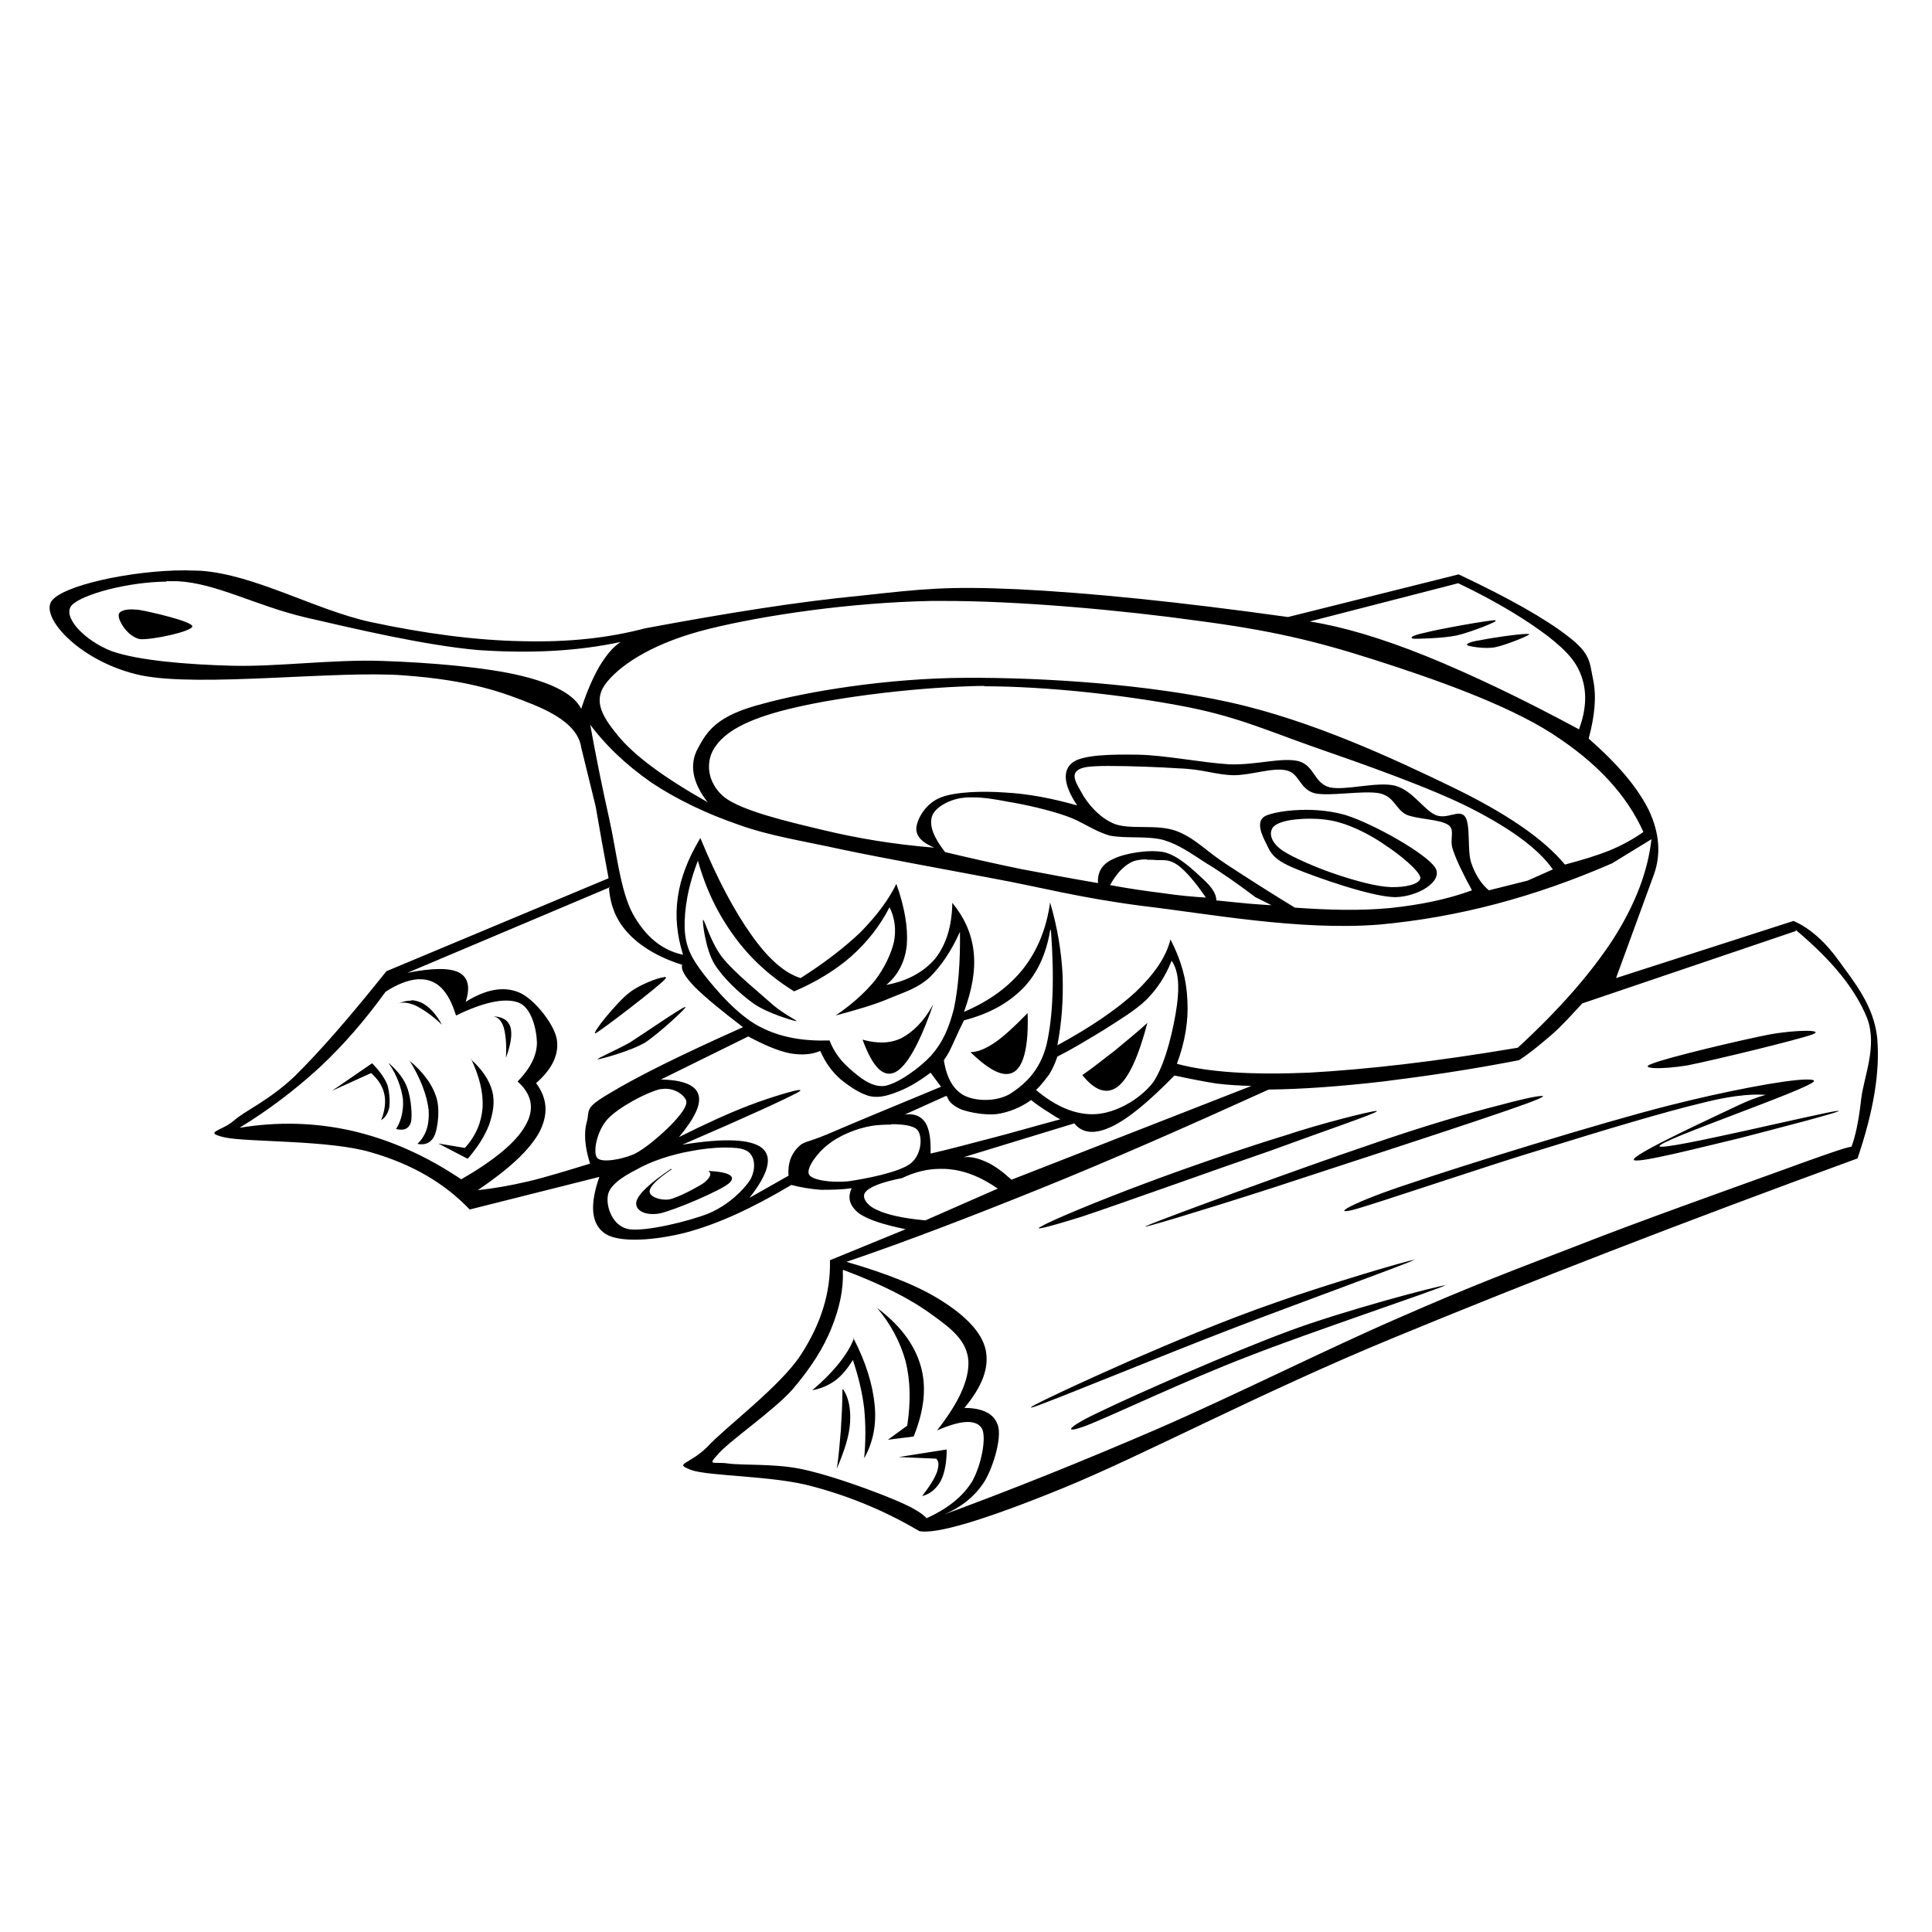 <?xml version="1.0" encoding="UTF-8" standalone="no"?>
<!-- Created with Inkscape (http://www.inkscape.org/) -->
<svg xmlns:dc="http://purl.org/dc/elements/1.1/" xmlns:cc="http://creativecommons.org/ns#" xmlns:rdf="http://www.w3.org/1999/02/22-rdf-syntax-ns#" xmlns:svg="http://www.w3.org/2000/svg" xmlns="http://www.w3.org/2000/svg" version="1.1" width="100%" height="100%" viewBox="0 0 48 48" id="svg2" xml:space="preserve">
<defs id="defs4" />
<path d="m 4.59,14.17 c -1.32,-4.2e-4 -3.08,0.38 -3.32,0.78 -0.25,0.43 0.77,1.52 2.24,1.83 1.48,0.30 4.87,-0.13 6.53,0 1.64,0.12 2.46,0.42 3.22,0.73 0.73,0.30 1.12,0.64 1.18,1.06 l 0.36,1.47 c 0.10,0.59 0.21,1.19 0.32,1.78 L 9.60,24.13 C 8.69,25.27 7.95,26.12 7.31,26.75 6.66,27.36 6.09,27.59 5.80,27.85 5.51,28.10 5.02,28.13 5.59,28.26 c 0.57,0.12 2.60,0.06 3.63,0.37 1.01,0.29 1.82,0.76 2.45,1.42 l 3.22,-0.81 c -0.25,0.72 -0.20,1.19 0.16,1.42 0.36,0.22 1.22,0.16 2.00,-0.04 0.78,-0.21 1.62,-0.59 2.61,-1.18 0.23,0.06 0.47,0.10 0.73,0.12 0.25,0.00 0.50,0.00 0.77,-0.04 -0.11,0.24 -0.05,0.43 0.16,0.61 0.23,0.17 0.61,0.29 1.18,0.41 l -1.88,0.77 c 0.02,0.80 -0.22,1.58 -0.73,2.36 -0.51,0.78 -1.87,1.79 -2.32,2.28 -0.47,0.46 -0.84,0.40 -0.40,0.57 0.43,0.16 2.06,0.14 3.02,0.41 0.94,0.25 1.82,0.62 2.65,1.11 0.41,0.08 1.56,-0.25 3.55,-1.06 1.99,-0.81 4.92,-2.38 8.25,-3.75 3.32,-1.37 7.10,-2.84 11.51,-4.45 0.40,-1.18 0.56,-2.15 0.49,-2.98 -0.08,-0.82 -0.59,-1.42 -0.94,-1.91 -0.35,-0.49 -0.73,-0.83 -1.14,-1.01 l -4.41,1.42 0.94,-2.57 c 0.18,-0.50 0.14,-1.03 -0.12,-1.59 -0.28,-0.57 -0.77,-1.15 -1.50,-1.79 0.15,-0.56 0.20,-1.04 0.11,-1.47 -0.09,-0.42 -0.05,-0.63 -0.61,-1.06 -0.56,-0.44 -1.46,-0.95 -2.73,-1.55 l -4.24,1.06 c -2.72,-0.38 -4.91,-0.60 -6.70,-0.69 -1.78,-0.08 -2.36,-0.01 -3.92,0.16 -1.56,0.15 -3.31,0.43 -5.35,0.81 -0.91,0.24 -1.90,0.35 -3.06,0.32 C 11.82,15.91 10.54,15.74 9.19,15.45 7.83,15.15 6.32,14.27 4.98,14.18 4.86,14.18 4.72,14.17 4.59,14.17 z m -0.45,0.27 c 0.03,-3.98e-4 0.06,-1.97e-4 0.09,0 0.06,4.19e-4 0.12,0.00 0.18,0.00 0.97,0.05 1.92,0.60 3.18,0.90 1.26,0.29 2.95,0.69 4.28,0.81 1.32,0.09 2.47,0.03 3.55,-0.20 -0.19,0.12 -0.36,0.33 -0.53,0.61 -0.16,0.28 -0.31,0.62 -0.45,1.05 C 14.27,17.27 13.78,16.99 12.95,16.79 12.09,16.58 10.70,16.46 9.48,16.42 8.26,16.38 6.88,16.57 5.76,16.54 4.63,16.51 3.44,16.41 2.78,16.18 2.10,15.92 1.52,15.31 1.79,15.03 2.06,14.76 3.18,14.46 4.13,14.45 z m 32.09,0.05 c 0.98,0.47 1.69,0.91 2.22,1.31 0.50,0.39 0.74,0.67 0.86,1.06 0.12,0.38 0.09,0.80 -0.08,1.26 -1.43,-0.77 -2.67,-1.36 -3.80,-1.82 -1.12,-0.45 -2.07,-0.73 -2.89,-0.86 l 3.69,-0.95 z m -12.91,0.44 c 2.01,-0.01 4.62,0.24 6.42,0.49 1.83,0.24 2.93,0.50 4.40,0.97 1.47,0.47 3.27,1.10 4.41,1.83 1.12,0.72 1.86,1.52 2.28,2.45 -0.24,0.17 -0.51,0.32 -0.84,0.46 -0.33,0.13 -0.69,0.24 -1.11,0.35 -0.53,-0.64 -1.46,-1.28 -2.85,-1.95 -1.41,-0.68 -3.44,-1.63 -5.47,-2.08 -2.04,-0.45 -4.61,-0.62 -6.57,-0.61 -1.96,0.01 -3.94,0.34 -5.06,0.65 -1.12,0.29 -1.36,0.67 -1.59,1.10 -0.22,0.40 -0.14,0.85 0.24,1.34 -1.08,-0.61 -1.83,-1.16 -2.24,-1.67 -0.42,-0.51 -0.62,-0.90 -0.24,-1.34 0.37,-0.44 1.18,-0.97 2.53,-1.30 1.34,-0.33 3.47,-0.65 5.51,-0.69 0.06,-0.00 0.12,-0.00 0.19,-0.00 z M 3.27,15.14 c -0.21,1.89e-4 -0.34,0.06 -0.32,0.17 0,0.12 0.22,0.51 0.53,0.57 0.31,0.02 1.29,-0.19 1.30,-0.32 -0.01,-0.12 -1.03,-0.36 -1.34,-0.41 -0.05,-0.00 -0.11,-0.01 -0.15,-0.01 z m 33.88,0.27 c -0.13,-0.01 -1.41,0.22 -1.75,0.31 -0.34,0.07 -0.40,0.14 -0.26,0.15 0.13,0 0.69,-0.01 1.04,-0.08 0.33,-0.07 1.09,-0.37 0.97,-0.37 z m 0.78,0.34 c -0.22,0.00 -0.95,0.11 -1.18,0.16 -0.26,0.04 -0.35,0.10 -0.28,0.13 0.06,0.02 0.42,0.09 0.68,0.04 0.25,-0.05 0.91,-0.31 0.84,-0.33 -0.00,-0.00 -0.03,-0.00 -0.06,-0.00 z m -13.51,1.30 c 1.60,-0.00 3.50,0.22 4.89,0.48 1.36,0.25 2.09,0.59 3.31,1.02 1.21,0.42 2.95,1.03 3.96,1.55 0.99,0.51 1.65,1.00 2.00,1.50 l -0.63,0.28 -0.96,0.24 c -0.19,-0.16 -0.34,-0.39 -0.44,-0.69 -0.10,-0.31 -0.01,-0.94 -0.15,-1.14 -0.15,-0.20 -0.44,0.08 -0.73,-0.04 -0.30,-0.13 -0.57,-0.61 -1.01,-0.73 -0.45,-0.11 -1.23,0.13 -1.63,0.04 -0.39,-0.11 -0.37,-0.54 -0.77,-0.65 -0.42,-0.10 -1.04,0.10 -1.71,0.08 -0.68,-0.04 -1.62,-0.23 -2.28,-0.24 -0.66,-0.01 -1.38,-0.00 -1.63,0.20 -0.25,0.20 -0.21,0.56 0.12,1.06 -0.64,-0.18 -1.22,-0.29 -1.79,-0.32 -0.56,-0.04 -1.23,-0.02 -1.59,0.12 -0.37,0.14 -0.58,0.51 -0.61,0.73 -0.03,0.21 0.11,0.38 0.44,0.52 -0.99,-0.08 -1.90,-0.23 -2.77,-0.44 -0.88,-0.21 -1.99,-0.47 -2.44,-0.81 -0.44,-0.36 -0.50,-0.92 -0.20,-1.30 0.28,-0.38 0.88,-0.69 1.99,-0.94 1.12,-0.26 3.07,-0.51 4.70,-0.53 z m -9.82,0.87 c 0.43,0.59 0.95,1.08 1.58,1.52 0.63,0.42 1.36,0.77 2.17,1.05 0.78,0.28 1.54,0.39 2.59,0.62 1.05,0.22 2.45,0.47 3.71,0.71 1.25,0.23 2.13,0.48 3.75,0.69 1.62,0.19 3.90,0.62 5.88,0.46 1.95,-0.18 3.84,-0.68 5.77,-1.52 l 0.98,-0.60 c -0.09,0.79 -0.39,1.60 -0.95,2.48 -0.56,0.86 -1.34,1.75 -2.37,2.70 -2.07,0.35 -3.76,0.54 -5.19,0.62 -1.42,0.06 -2.50,-0.01 -3.28,-0.22 0.20,-0.54 0.29,-1.06 0.26,-1.58 -0.02,-0.52 -0.16,-1.01 -0.42,-1.51 -0.11,0.44 -0.40,0.86 -0.87,1.31 -0.47,0.43 -1.11,0.87 -1.94,1.32 0.11,-0.57 0.15,-1.14 0.13,-1.74 -0.03,-0.60 -0.13,-1.19 -0.31,-1.81 -0.09,0.64 -0.31,1.19 -0.67,1.65 -0.36,0.45 -0.84,0.80 -1.47,1.07 0.20,-0.55 0.29,-1.03 0.24,-1.49 -0.05,-0.46 -0.23,-0.85 -0.53,-1.22 -0.01,0.58 -0.15,1.03 -0.42,1.38 -0.28,0.33 -0.68,0.56 -1.22,0.66 0.29,-0.24 0.47,-0.58 0.51,-1.00 0.03,-0.42 -0.05,-0.92 -0.26,-1.51 -0.20,0.41 -0.50,0.80 -0.89,1.20 -0.40,0.38 -0.89,0.76 -1.49,1.14 -0.41,-0.13 -0.81,-0.49 -1.22,-1.07 -0.42,-0.59 -0.84,-1.37 -1.27,-2.41 -0.30,0.50 -0.49,0.98 -0.56,1.47 -0.07,0.48 -0.02,0.95 0.13,1.43 -0.53,-0.11 -0.94,-0.46 -1.25,-1.02 -0.31,-0.58 -0.40,-1.53 -0.58,-2.34 -0.18,-0.80 -0.34,-1.60 -0.49,-2.43 z m 12.94,1.11 c 0.56,-0.00 1.31,0.03 1.75,0.06 0.61,0.02 0.90,0.16 1.36,0.17 0.44,0 0.97,-0.20 1.31,-0.12 0.33,0.07 0.32,0.47 0.71,0.57 0.38,0.08 1.21,-0.08 1.61,0 0.37,0.09 0.38,0.38 0.66,0.53 0.29,0.12 0.84,0.11 1.05,0.26 0.17,0.13 0.01,0.35 0.11,0.62 0.09,0.27 0.25,0.59 0.47,1.00 -0.63,0.23 -1.29,0.36 -2.03,0.44 -0.74,0.07 -1.52,0.05 -2.37,-0.01 -0.64,-0.39 -1.20,-0.75 -1.69,-1.07 -0.51,-0.33 -0.80,-0.67 -1.27,-0.84 -0.48,-0.17 -1.12,-0.02 -1.52,-0.17 -0.40,-0.16 -0.70,-0.55 -0.82,-0.78 -0.13,-0.24 -0.34,-0.52 0.06,-0.62 0.12,-0.03 0.34,-0.04 0.59,-0.04 z m -3.44,0.78 c 0.02,-7.62e-4 0.05,-4.69e-4 0.08,0 0.26,0.00 0.56,0.05 0.87,0.11 0.43,0.07 1.00,0.20 1.43,0.35 0.41,0.14 0.68,0.37 1.09,0.49 0.41,0.08 0.93,-0.00 1.34,0.11 0.39,0.12 0.66,0.32 1.05,0.57 0.38,0.23 0.78,0.51 1.23,0.85 0.13,0.06 0.26,0.13 0.40,0.20 -0.16,-0.01 -0.34,-0.02 -0.57,-0.04 -0.23,-0.02 -0.50,-0.05 -0.80,-0.08 -0.00,-0.16 -0.11,-0.33 -0.33,-0.53 -0.22,-0.20 -0.61,-0.59 -0.98,-0.67 -0.38,-0.07 -0.97,0.03 -1.25,0.17 -0.27,0.12 -0.40,0.32 -0.38,0.60 -0.65,-0.11 -1.28,-0.23 -1.92,-0.35 -0.63,-0.13 -1.25,-0.27 -1.88,-0.42 -0.28,-0.36 -0.39,-0.64 -0.33,-0.87 0.06,-0.22 0.38,-0.41 0.71,-0.47 0.07,-0.01 0.15,-0.02 0.24,-0.02 z m 8.35,0.31 c -0.41,0.00 -0.77,0.06 -0.96,0.13 -0.33,0.11 -0.14,0.50 -0.02,0.73 0.10,0.21 0.17,0.38 0.71,0.60 0.53,0.22 1.89,0.70 2.48,0.71 0.57,-0.01 1.20,-0.39 1.00,-0.73 -0.22,-0.35 -1.53,-1.09 -2.23,-1.31 -0.31,-0.09 -0.66,-0.13 -0.97,-0.13 z m 0.09,0.22 c 0.22,2.52e-4 0.48,0.02 0.72,0.09 0.37,0.10 0.82,0.33 1.16,0.57 0.35,0.23 0.82,0.61 0.87,0.80 0.00,0.17 -0.38,0.25 -0.73,0.24 -0.36,-0.01 -0.89,-0.16 -1.34,-0.31 -0.46,-0.15 -1.09,-0.42 -1.36,-0.60 -0.28,-0.20 -0.32,-0.40 -0.26,-0.53 0.05,-0.13 0.29,-0.21 0.58,-0.24 0.10,-0.01 0.23,-0.02 0.36,-0.02 z m -15.21,1.01 c 0.20,0.73 0.50,1.35 0.91,1.91 0.39,0.54 0.89,1.00 1.49,1.37 0.54,-0.23 1.02,-0.52 1.42,-0.87 0.39,-0.35 0.71,-0.75 0.95,-1.22 0.13,0.26 0.17,0.55 0.11,0.86 -0.07,0.30 -0.24,0.66 -0.48,0.97 -0.25,0.30 -0.57,0.59 -0.97,0.86 0.52,-0.14 0.98,-0.27 1.37,-0.44 0.39,-0.16 0.67,-0.24 0.97,-0.51 0.28,-0.28 0.53,-0.64 0.75,-1.13 0.01,0.76 -0.04,1.38 -0.15,1.91 -0.13,0.50 -0.28,0.84 -0.57,1.17 -0.29,0.31 -0.82,0.69 -1.15,0.75 -0.34,0.04 -0.64,-0.23 -0.86,-0.42 -0.22,-0.19 -0.40,-0.42 -0.51,-0.71 -0.65,0.02 -1.22,-0.07 -1.75,-0.35 -0.53,-0.28 -1.06,-0.89 -1.37,-1.29 -0.31,-0.40 -0.46,-0.68 -0.48,-1.15 -0.01,-0.48 0.08,-1.05 0.35,-1.73 z m 11.17,0.01 c 0.08,2.83e-4 0.16,0.00 0.24,0.01 0.19,0.00 0.32,-0.02 0.53,0.13 0.20,0.15 0.43,0.42 0.69,0.80 -0.32,-0.02 -0.67,-0.05 -1.07,-0.11 -0.40,-0.05 -0.83,-0.11 -1.31,-0.20 0.15,-0.27 0.31,-0.45 0.51,-0.56 0.11,-0.06 0.26,-0.08 0.40,-0.08 z m -13.37,0.71 c 0.04,0.46 0.19,0.82 0.51,1.15 0.29,0.30 0.73,0.57 1.31,0.75 -0.04,0.11 0.06,0.29 0.31,0.55 0.25,0.25 0.65,0.58 1.20,1.00 -1.57,0.70 -2.65,1.24 -3.31,1.64 -0.65,0.38 -0.49,0.41 -0.57,0.71 -0.08,0.28 -0.05,0.63 0.08,1.04 -0.56,0.17 -1.07,0.33 -1.53,0.44 -0.47,0.11 -0.89,0.18 -1.26,0.22 0.78,-0.53 1.28,-0.99 1.53,-1.44 0.23,-0.45 0.20,-0.84 -0.08,-1.22 0.41,-0.36 0.58,-0.73 0.51,-1.11 -0.08,-0.38 -0.57,-1.00 -0.95,-1.15 -0.38,-0.15 -0.81,-0.07 -1.31,0.24 0.12,-0.37 0.06,-0.61 -0.17,-0.73 -0.24,-0.12 -0.67,-0.11 -1.28,0.01 l 5.04,-2.13 z m 2.34,0.78 c -0.00,-3.81e-4 -0.00,1.58e-4 -0.00,9.82e-4 -0.03,0.02 0.06,0.74 0.28,1.10 0.21,0.34 0.62,0.73 0.97,0.98 0.34,0.24 0.96,0.42 1.06,0.44 0.07,0.00 -0.26,-0.14 -0.57,-0.40 -0.31,-0.28 -0.97,-0.81 -1.26,-1.18 -0.28,-0.35 -0.44,-0.92 -0.48,-0.94 z m 27.14,0.25 c 0.92,0.77 1.49,1.48 1.78,2.20 0.26,0.70 -0.09,1.47 -0.15,2.01 -0.06,0.54 -0.14,0.91 -0.24,1.18 -0.13,0.01 -0.73,0.22 -1.88,0.64 -1.16,0.42 -3.36,1.20 -4.94,1.82 -1.56,0.60 -2.65,1.01 -4.40,1.78 -1.76,0.76 -4.11,1.94 -6.02,2.77 -1.90,0.82 -3.65,1.52 -5.31,2.13 0.45,-0.19 0.79,-0.47 1.02,-0.84 0.22,-0.38 0.41,-1.05 0.33,-1.35 -0.08,-0.30 -0.36,-0.46 -0.84,-0.46 0.44,-0.53 0.62,-0.99 0.53,-1.44 -0.10,-0.45 -0.51,-0.85 -1.09,-1.22 -0.58,-0.37 -1.37,-0.68 -2.37,-0.97 1.47,-0.50 3.06,-1.11 4.82,-1.82 1.76,-0.71 3.62,-1.53 5.67,-2.46 0.86,-0.01 1.79,-0.08 2.84,-0.20 1.04,-0.13 2.15,-0.29 3.38,-0.53 0.28,-0.18 0.55,-0.41 0.82,-0.64 0.26,-0.23 0.50,-0.50 0.75,-0.77 l 5.31,-1.80 z m -18.50,0.00 c 0.09,1.23 0.05,2.17 -0.11,2.86 -0.17,0.67 -0.57,1.00 -0.91,1.22 -0.35,0.20 -0.85,0.18 -1.13,0.04 -0.27,-0.14 -0.44,-0.43 -0.51,-0.88 0.04,-0.06 0.11,-0.15 0.19,-0.33 0.08,-0.17 0.17,-0.38 0.31,-0.66 0.62,-0.16 1.09,-0.42 1.46,-0.79 0.36,-0.37 0.58,-0.85 0.68,-1.44 z m 3.00,0.77 c 0.16,0.23 0.20,0.60 0.13,1.11 -0.07,0.51 -0.27,1.44 -0.59,1.91 -0.34,0.44 -0.94,0.76 -1.42,0.79 -0.48,0.03 -0.98,-0.17 -1.49,-0.60 0.13,-0.12 0.23,-0.26 0.33,-0.39 0.08,-0.13 0.15,-0.29 0.20,-0.44 0.40,-0.20 0.77,-0.43 1.15,-0.66 0.36,-0.23 0.78,-0.48 1.06,-0.75 0.28,-0.28 0.48,-0.60 0.62,-0.95 z M 16.50,24.28 c -0.14,3.87e-4 -0.64,0.20 -0.86,0.38 -0.30,0.22 -0.98,1.06 -0.84,1.01 0.14,-0.07 1.58,-1.17 1.73,-1.35 0.03,-0.03 0.01,-0.05 -0.02,-0.05 z m -6.06,0.05 c 0.09,-4.03e-4 0.17,0.01 0.25,0.04 0.29,0.10 0.49,0.38 0.64,0.86 0.68,-0.33 1.19,-0.44 1.53,-0.33 0.34,0.11 0.47,0.66 0.48,1.00 -0.00,0.32 -0.16,0.64 -0.48,0.97 0.36,0.32 0.43,0.69 0.19,1.10 -0.23,0.41 -0.76,0.85 -1.59,1.33 -0.88,-0.59 -1.76,-0.98 -2.69,-1.20 -0.92,-0.21 -1.85,-0.24 -2.82,-0.08 0.72,-0.44 1.38,-0.94 1.99,-1.50 0.61,-0.57 1.14,-1.19 1.64,-1.88 0.29,-0.19 0.56,-0.29 0.79,-0.31 0.01,-6.56e-4 0.02,-8.93e-4 0.03,-9.82e-4 z m -0.22,0.53 c -0.10,-0.00 -0.21,0.02 -0.31,0.07 0.10,-0.04 0.24,-0.02 0.41,0.05 0.18,0.09 0.41,0.24 0.66,0.48 -0.15,-0.28 -0.33,-0.46 -0.51,-0.55 -0.08,-0.03 -0.16,-0.06 -0.25,-0.06 z m -0.31,0.07 c -0.00,0.00 -0.01,0.00 -0.02,0.01 0.00,-0.00 0.01,-0.00 0.02,-0.01 z m 13.26,0.05 c -0.22,0.40 -0.49,0.66 -0.77,0.81 -0.29,0.14 -0.61,0.14 -0.97,0.04 0.25,0.68 0.51,0.95 0.81,0.81 0.28,-0.14 0.60,-0.69 0.94,-1.67 z m -6.15,0.04 c -0.07,0.00 -1.01,0.65 -1.37,0.88 -0.38,0.21 -0.85,0.41 -0.80,0.42 0.05,-0.00 0.81,-0.20 1.18,-0.42 0.35,-0.23 1.05,-0.88 1.00,-0.88 z m 8.51,0.15 c -0.31,0.32 -0.58,0.57 -0.81,0.73 -0.24,0.16 -0.43,0.24 -0.61,0.24 0.50,0.48 0.85,0.65 1.10,0.48 0.23,-0.16 0.35,-0.65 0.32,-1.47 z m -13.30,0.08 c 0.12,0.00 0.22,0.09 0.28,0.26 0.05,0.17 0.08,0.42 0.06,0.77 0.13,-0.35 0.16,-0.60 0.11,-0.77 -0.06,-0.17 -0.21,-0.26 -0.46,-0.26 z m 16.28,0.16 c -0.27,0.25 -0.54,0.46 -0.81,0.69 -0.28,0.21 -0.53,0.42 -0.81,0.61 0.32,0.40 0.62,0.49 0.89,0.28 0.27,-0.22 0.51,-0.75 0.73,-1.59 z m 16.36,0.20 c -0.22,0 -0.57,0.03 -0.90,0.09 -0.68,0.13 -2.58,0.58 -2.93,0.73 -0.34,0.12 0.21,0.15 0.88,0.04 0.66,-0.13 2.76,-0.64 3.11,-0.77 0.16,-0.06 0.06,-0.09 -0.16,-0.09 z m -26.28,0.14 c 0.39,0.21 0.74,0.36 1.04,0.42 0.29,0.05 0.54,0.03 0.75,-0.06 0.12,0.28 0.29,0.52 0.51,0.71 0.21,0.17 0.50,0.37 0.75,0.42 0.23,0.04 0.45,-0.03 0.70,-0.13 0.25,-0.10 0.50,-0.25 0.78,-0.46 l 0.26,0.35 c -1.28,0.53 -2.20,0.91 -2.80,1.17 -0.60,0.25 -0.60,0.17 -0.77,0.35 -0.16,0.17 -0.24,0.39 -0.22,0.69 l -0.97,0.55 c 0.48,-0.61 0.58,-1.02 0.31,-1.24 -0.28,-0.22 -0.93,-0.25 -1.98,-0.08 1.65,-0.71 2.60,-1.15 2.89,-1.31 0.27,-0.17 -0.73,0.14 -1.22,0.33 -0.50,0.19 -1.07,0.45 -1.75,0.79 0.39,-0.47 0.56,-0.82 0.48,-1.06 -0.07,-0.23 -0.38,-0.36 -0.93,-0.37 l 2.15,-1.06 z m -6.89,0.55 c 0.21,0.44 0.31,0.84 0.29,1.22 -0.03,0.36 -0.16,0.69 -0.44,1.00 l -0.66,-0.11 0.73,0.38 c 0.25,-0.29 0.42,-0.56 0.53,-0.84 0.10,-0.29 0.15,-0.57 0.08,-0.84 -0.07,-0.27 -0.25,-0.54 -0.53,-0.79 z m -1.53,0.04 c 0.29,0.47 0.44,0.89 0.48,1.24 0.02,0.34 -0.05,0.62 -0.28,0.84 0.21,0.04 0.36,-0.04 0.44,-0.24 0.07,-0.21 0.13,-0.64 0.02,-0.95 -0.10,-0.30 -0.33,-0.61 -0.66,-0.88 z m -0.93,0.08 -0.99,0.68 0.97,-0.44 c 0.17,0.15 0.29,0.33 0.33,0.53 0.04,0.19 0.01,0.41 -0.08,0.64 0.10,-0.06 0.17,-0.17 0.20,-0.31 0.02,-0.15 0.01,-0.36 -0.04,-0.55 -0.07,-0.19 -0.20,-0.36 -0.38,-0.55 z m 0.42,0 c 0.21,0.30 0.31,0.61 0.35,0.88 0.02,0.26 -0.03,0.53 -0.17,0.75 0.20,0.05 0.32,-0.01 0.37,-0.17 0.04,-0.17 -0.00,-0.58 -0.08,-0.82 -0.08,-0.25 -0.25,-0.45 -0.46,-0.64 z m 19.52,0.30 c 0.37,0.08 0.72,0.15 1.04,0.20 0.32,0.04 0.60,0.05 0.87,0.06 l -5.96,2.33 c -0.22,-0.20 -0.42,-0.35 -0.62,-0.44 -0.20,-0.09 -0.38,-0.14 -0.57,-0.12 l 2.75,-0.84 c 0.20,0.25 0.51,0.28 0.93,0.08 0.42,-0.20 0.92,-0.62 1.55,-1.26 z m 15.71,0.10 c -0.52,0.00 -2.07,0.30 -3.44,0.65 -1.70,0.43 -5.15,1.50 -6.47,1.95 -1.31,0.43 -1.94,0.78 -1.37,0.64 0.57,-0.15 3.31,-1.09 4.78,-1.53 1.45,-0.45 2.98,-0.91 3.91,-1.13 0.90,-0.23 1.37,-0.21 1.53,-0.20 0.13,-0.00 -0.09,0.00 -0.64,0.26 -0.54,0.26 -2.60,1.20 -2.60,1.35 0,0.13 1.77,-0.33 2.62,-0.53 0.85,-0.22 2.75,-0.71 2.44,-0.68 -0.35,0.03 -4.32,1.00 -4.42,0.88 -0.08,-0.13 3.78,-1.44 3.84,-1.62 0.00,-0.03 -0.06,-0.04 -0.18,-0.04 z M 16.53,27.05 c 0.27,-0.00 0.48,0.17 0.52,0.30 0.03,0.14 -0.16,0.37 -0.38,0.60 -0.22,0.22 -0.63,0.59 -0.93,0.73 -0.31,0.13 -0.81,0.22 -0.91,0.08 -0.10,-0.15 -0.00,-0.66 0.26,-0.95 0.26,-0.29 0.97,-0.67 1.31,-0.75 0.04,-0.00 0.08,-0.01 0.11,-0.01 z m 21.76,0.18 c -0.14,0.00 -0.64,0.12 -1.04,0.23 -0.68,0.17 -1.87,0.51 -3.33,1.02 -1.48,0.50 -5.02,1.79 -5.42,1.97 -0.37,0.15 1.48,-0.41 3.09,-0.93 1.58,-0.52 5.39,-1.75 6.36,-2.11 0.38,-0.14 0.44,-0.19 0.35,-0.18 z m -14.76,0.01 c 0.04,0.14 0.17,0.25 0.37,0.33 0.20,0.07 0.57,0.14 0.86,0.11 0.28,-0.04 0.58,-0.15 0.86,-0.35 0.09,0.08 0.20,0.15 0.33,0.24 0.12,0.07 0.24,0.16 0.39,0.24 -0.64,0.17 -1.21,0.34 -1.76,0.48 -0.54,0.14 -1.02,0.27 -1.46,0.37 0.01,-0.36 -0.03,-0.61 -0.13,-0.77 -0.11,-0.16 -0.27,-0.23 -0.51,-0.20 l 1.02,-0.46 z m 10.67,0.36 c -0.17,0.01 -1.37,0.31 -2.24,0.60 -0.99,0.30 -2.53,0.83 -3.56,1.22 -1.02,0.38 -2.26,0.89 -2.51,1.04 -0.25,0.12 0.05,0.06 1.01,-0.24 0.96,-0.32 3.44,-1.21 4.69,-1.64 1.22,-0.45 2.55,-0.90 2.62,-0.97 0.00,-0.00 -0.00,-0.00 -0.01,-0.00 z M 22.14,27.93 c 0.27,-7.65e-4 0.55,0.03 0.65,0.14 0.14,0.16 0.11,0.62 -0.17,0.84 -0.29,0.22 -1.13,0.38 -1.55,0.44 -0.42,0.04 -0.90,-0.03 -0.97,-0.17 -0.08,-0.15 0.21,-0.55 0.48,-0.75 0.26,-0.21 0.70,-0.40 1.09,-0.46 0.13,-0.02 0.30,-0.03 0.47,-0.03 z m -4.13,0.58 c 0.21,-0.00 0.40,0.01 0.52,0.07 0.24,0.11 0.26,0.46 0.11,0.73 -0.16,0.25 -0.54,0.63 -1.04,0.84 -0.51,0.20 -1.55,0.45 -1.97,0.39 -0.42,-0.07 -0.57,-0.57 -0.53,-0.82 0.02,-0.25 0.35,-0.48 0.71,-0.66 0.34,-0.20 0.88,-0.38 1.35,-0.46 0.25,-0.05 0.57,-0.09 0.85,-0.09 z m -1.34,0.53 c -0.53,0.36 -0.82,0.63 -0.86,0.82 -0.04,0.19 0.18,0.35 0.57,0.29 0.38,-0.08 1.52,-0.57 1.73,-0.75 0.19,-0.17 0.03,-0.28 -0.51,-0.31 0.09,0.07 0.05,0.16 -0.10,0.29 -0.16,0.11 -0.66,0.38 -0.88,0.42 -0.24,0.03 -0.49,-0.08 -0.48,-0.20 0.00,-0.12 0.19,-0.31 0.55,-0.55 z m 6.71,0.00 c 0.07,7e-6 0.14,0.00 0.22,0.01 0.40,0.04 0.78,0.20 1.19,0.48 l -1.80,0.79 c -0.55,-0.05 -0.95,-0.14 -1.20,-0.26 -0.26,-0.11 -0.39,-0.32 -0.29,-0.44 0.10,-0.13 0.40,-0.25 0.91,-0.35 0.31,-0.15 0.63,-0.23 0.95,-0.23 z m 11.76,2.26 c -0.13,-0.00 -2.36,0.67 -3.47,1.07 -1.19,0.41 -2.59,1.00 -3.60,1.44 -1.00,0.44 -2.81,1.27 -2.40,1.15 0.41,-0.13 3.30,-1.32 4.89,-1.93 1.58,-0.61 4.37,-1.62 4.58,-1.73 0.01,-0.00 0.01,-0.01 9.82e-4,-0.01 z m -14.19,0.25 c 0.96,0.36 1.67,0.72 2.20,1.11 0.52,0.37 0.87,0.66 0.91,1.15 0.02,0.48 -0.24,1.04 -0.78,1.73 0.59,-0.26 0.96,-0.28 1.11,-0.06 0.13,0.22 -0.01,0.93 -0.24,1.33 -0.23,0.37 -0.60,0.67 -1.13,0.91 -0.15,-0.17 -0.49,-0.34 -1.02,-0.55 -0.53,-0.21 -1.47,-0.55 -2.13,-0.68 -0.66,-0.13 -1.44,-0.08 -1.78,-0.13 -0.35,-0.05 -0.53,0.07 -0.26,-0.22 0.26,-0.32 1.38,-1.08 1.86,-1.62 0.46,-0.54 0.77,-1.03 0.97,-1.53 0.20,-0.50 0.30,-0.96 0.28,-1.42 z m 14.98,0.38 c -0.16,-0.00 -2.57,0.64 -3.91,1.14 -1.43,0.53 -3.77,1.56 -4.62,1.97 -0.85,0.39 -1.04,0.61 -0.44,0.39 0.61,-0.23 2.53,-1.15 4.05,-1.73 1.50,-0.59 4.74,-1.67 4.93,-1.78 0.00,-0.00 0.00,-0.00 -0.00,-0.00 z m -14.16,0.54 c 0.35,0.41 0.59,0.85 0.73,1.35 0.12,0.49 0.13,1.01 0.04,1.60 l -0.48,0.35 0.64,-0.08 c 0.26,-0.65 0.33,-1.23 0.17,-1.77 -0.16,-0.54 -0.53,-1.02 -1.10,-1.44 z m -0.55,0.77 c -0.08,0.22 -0.22,0.44 -0.40,0.66 -0.17,0.21 -0.39,0.43 -0.64,0.64 0.22,-0.04 0.40,-0.12 0.57,-0.24 0.17,-0.13 0.30,-0.29 0.44,-0.51 0.13,0.39 0.23,0.78 0.28,1.20 0.04,0.40 0.04,0.82 0,1.24 0.22,-0.39 0.31,-0.83 0.26,-1.33 -0.05,-0.50 -0.21,-1.04 -0.53,-1.66 z m -0.29,1.28 c -0.00,0.36 -0.02,0.67 -0.04,1.02 -0.03,0.33 -0.05,0.64 -0.10,0.95 0.19,-0.45 0.31,-0.81 0.33,-1.15 0.02,-0.32 -0.03,-0.61 -0.17,-0.82 z m 2.60,1.49 -1.20,0.19 0.93,0.04 c 0.07,0.07 0.07,0.16 0.02,0.33 -0.06,0.16 -0.17,0.34 -0.37,0.60 0.20,-0.05 0.35,-0.18 0.46,-0.37 0.10,-0.20 0.15,-0.46 0.15,-0.79 z" />
</svg>
